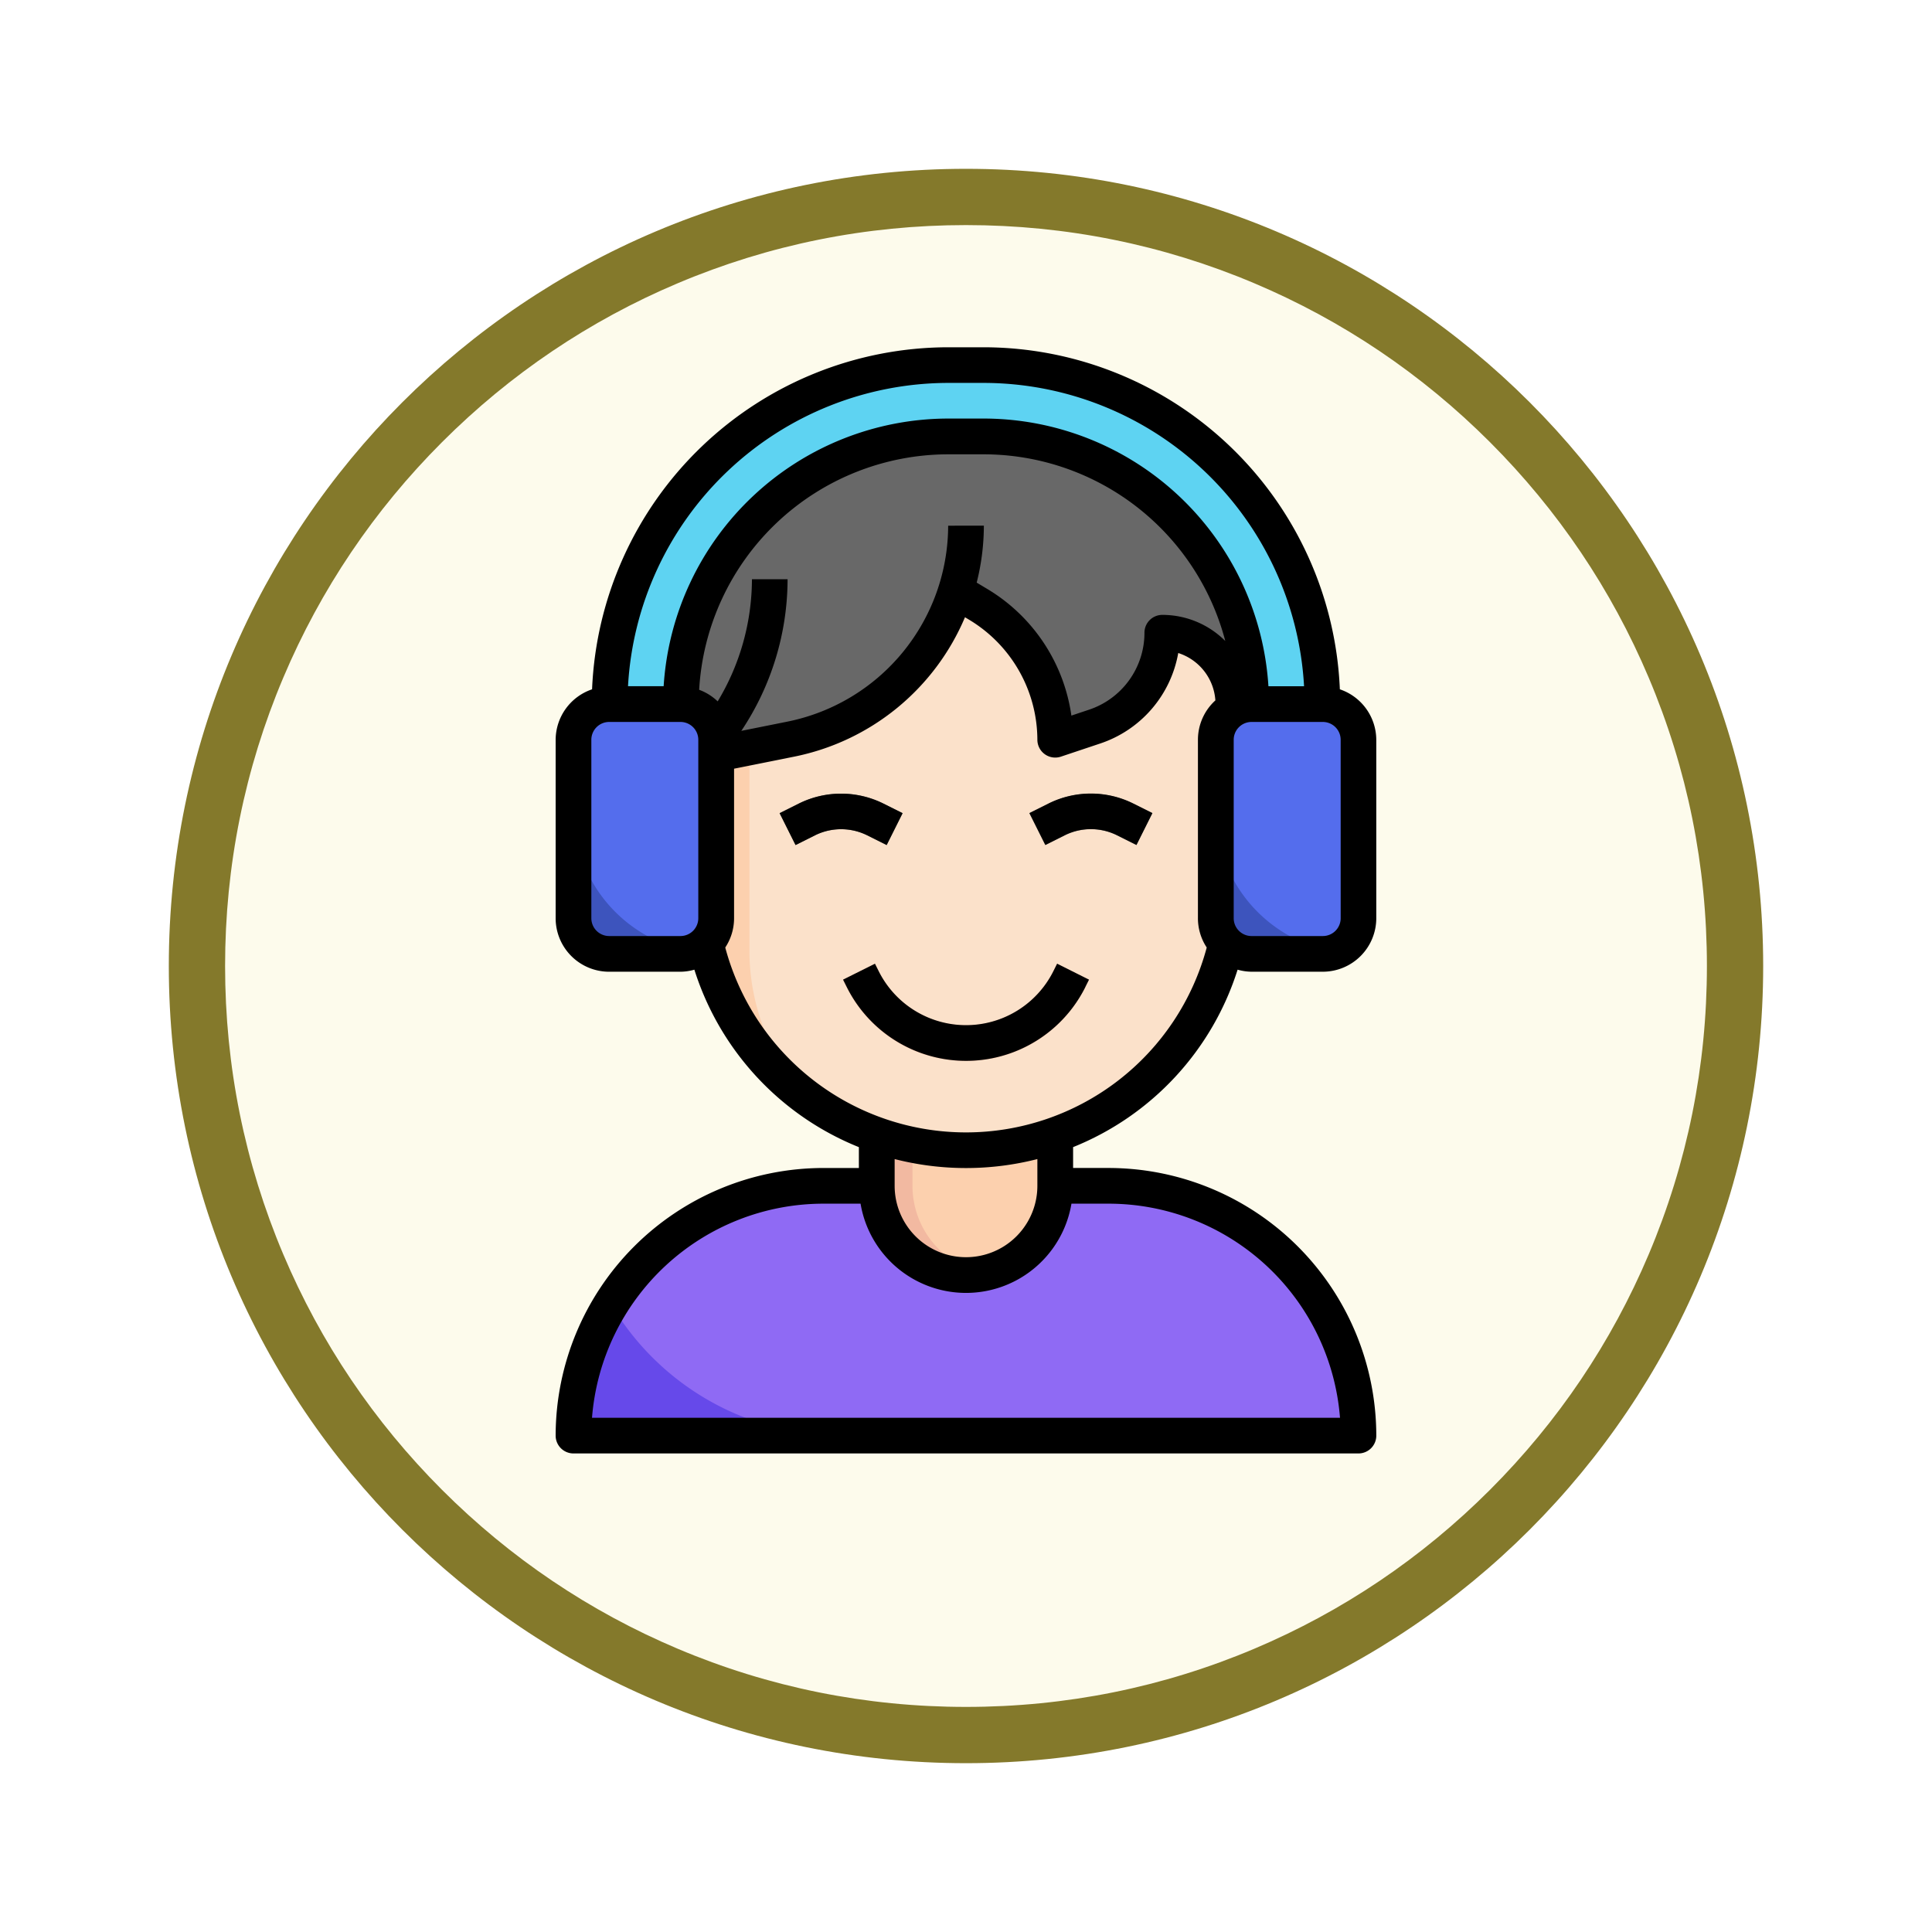 <svg xmlns="http://www.w3.org/2000/svg" xmlns:xlink="http://www.w3.org/1999/xlink" width="103" height="103" viewBox="0 0 103 103">
  <defs>
    <filter id="Trazado_978624" x="0" y="0" width="103" height="103" filterUnits="userSpaceOnUse">
      <feOffset dy="3" input="SourceAlpha"/>
      <feGaussianBlur stdDeviation="3" result="blur"/>
      <feFlood flood-opacity="0.161"/>
      <feComposite operator="in" in2="blur"/>
      <feComposite in="SourceGraphic"/>
    </filter>
  </defs>
  <g id="Grupo_1183428" data-name="Grupo 1183428" transform="translate(-215.058 -4876)">
    <g id="Grupo_1182241" data-name="Grupo 1182241" transform="translate(224.058 4882)">
      <g id="Grupo_1144531" data-name="Grupo 1144531">
        <g transform="matrix(1, 0, 0, 1, -9, -6)" filter="url(#Trazado_978624)">
          <g id="Trazado_978624-2" data-name="Trazado 978624" transform="translate(9 6)" fill="#fdfbec">
            <path d="M 42.5 83.5 C 36.964 83.5 31.595 82.416 26.541 80.279 C 21.659 78.214 17.274 75.257 13.509 71.491 C 9.743 67.726 6.786 63.341 4.721 58.459 C 2.584 53.405 1.5 48.036 1.5 42.5 C 1.5 36.964 2.584 31.595 4.721 26.541 C 6.786 21.659 9.743 17.274 13.509 13.509 C 17.274 9.743 21.659 6.786 26.541 4.721 C 31.595 2.584 36.964 1.5 42.5 1.5 C 48.036 1.5 53.405 2.584 58.459 4.721 C 63.341 6.786 67.726 9.743 71.491 13.509 C 75.257 17.274 78.214 21.659 80.279 26.541 C 82.416 31.595 83.5 36.964 83.5 42.5 C 83.5 48.036 82.416 53.405 80.279 58.459 C 78.214 63.341 75.257 67.726 71.491 71.491 C 67.726 75.257 63.341 78.214 58.459 80.279 C 53.405 82.416 48.036 83.5 42.5 83.5 Z" stroke="none"/>
            <path d="M 42.5 3 C 37.166 3 31.994 4.044 27.126 6.103 C 22.422 8.092 18.198 10.941 14.569 14.569 C 10.941 18.198 8.092 22.422 6.103 27.126 C 4.044 31.994 3 37.166 3 42.5 C 3 47.834 4.044 53.006 6.103 57.874 C 8.092 62.578 10.941 66.802 14.569 70.431 C 18.198 74.059 22.422 76.908 27.126 78.897 C 31.994 80.956 37.166 82 42.5 82 C 47.834 82 53.006 80.956 57.874 78.897 C 62.578 76.908 66.802 74.059 70.431 70.431 C 74.059 66.802 76.908 62.578 78.897 57.874 C 80.956 53.006 82 47.834 82 42.5 C 82 37.166 80.956 31.994 78.897 27.126 C 76.908 22.422 74.059 18.198 70.431 14.569 C 66.802 10.941 62.578 8.092 57.874 6.103 C 53.006 4.044 47.834 3 42.5 3 M 42.5 0 C 65.972 0 85 19.028 85 42.5 C 85 65.972 65.972 85 42.5 85 C 19.028 85 0 65.972 0 42.5 C 0 19.028 19.028 0 42.5 0 Z" stroke="none" fill="#84792b"/>
          </g>
        </g>
      </g>
    </g>
    <g id="auricular" transform="translate(235.681 4893.514)">
      <path id="Trazado_1046779" data-name="Trazado 1046779" d="M45.165,33.457a1.9,1.9,0,0,1-.561-1.35V22.6a1.9,1.9,0,0,1,.951-1.647h0v-.255a3.8,3.8,0,0,0-3.8-3.8h0A5.279,5.279,0,0,1,38.136,21.9l-2.093.7h0a8.4,8.4,0,0,0-4.078-7.2l-1.23-.673h0a11.6,11.6,0,0,1-8.776,7.838l-3.989.8v8.751a1.9,1.9,0,0,1-.557,1.345h0a14.251,14.251,0,0,0,27.757,0Z" transform="translate(-0.411 -0.67)" fill="#fcd0ae"/>
      <path id="Trazado_1046780" data-name="Trazado 1046780" d="M41.87,16.889A5.279,5.279,0,0,1,38.256,21.9l-2.093.7a8.4,8.4,0,0,0-4.077-7.2l-1.23-.672a11.6,11.6,0,0,1-8.776,7.838L19.862,23V33.845a11.522,11.522,0,0,0,3.025,7.784,14.232,14.232,0,0,0,22.4-8.174h0a1.9,1.9,0,0,1-.562-1.348V22.6a1.9,1.9,0,0,1,.951-1.647h0v-.255A3.8,3.8,0,0,0,41.87,16.889Z" transform="translate(-0.53 -0.67)" fill="#fbe1ca"/>
      <path id="Trazado_1046781" data-name="Trazado 1046781" d="M46.243,20.072h0A14.268,14.268,0,0,0,31.975,5.8h-1.9A14.268,14.268,0,0,0,15.8,20.072H12A18.072,18.072,0,0,1,30.072,2h1.9A18.072,18.072,0,0,1,50.047,20.072Z" transform="translate(-0.146 -0.049)" fill="#5ed3f2"/>
      <path id="Trazado_1046782" data-name="Trazado 1046782" d="M38.535,48A13.317,13.317,0,0,1,51.852,61.317H10A13.317,13.317,0,0,1,23.317,48Z" transform="translate(-0.049 -2.294)" fill="#6649ea"/>
      <path id="Trazado_1046783" data-name="Trazado 1046783" d="M38.638,48H23.42a13.291,13.291,0,0,0-11.31,6.313,14.245,14.245,0,0,0,12.262,7H51.955A13.317,13.317,0,0,0,38.638,48Z" transform="translate(-0.152 -2.294)" fill="#8f6af4"/>
      <path id="Trazado_1046784" data-name="Trazado 1046784" d="M36.512,45.145v2.716a4.756,4.756,0,0,1-4.756,4.756h0A4.756,4.756,0,0,1,27,47.861V45.145h0a14.312,14.312,0,0,0,9.512,0Z" transform="translate(-0.879 -2.155)" fill="#f2b9a1"/>
      <path id="Trazado_1046785" data-name="Trazado 1046785" d="M36.609,47.861V45.145A14.128,14.128,0,0,1,29,45.661v2.2a4.756,4.756,0,0,0,3.806,4.661,4.756,4.756,0,0,0,3.8-4.661Z" transform="translate(-0.976 -2.155)" fill="#fcd0ae"/>
      <path id="Trazado_1046786" data-name="Trazado 1046786" d="M45.487,20.523a1.886,1.886,0,0,1,.951-.255h0A14.268,14.268,0,0,0,32.17,6h-1.9A14.268,14.268,0,0,0,16,20.268h0a1.9,1.9,0,0,1,1.9,1.9v.761l3.989-.8a11.6,11.6,0,0,0,8.78-7.852l1.225.687a8.4,8.4,0,0,1,4.078,7.2h0l2.093-.7a5.279,5.279,0,0,0,3.614-5.008h0a3.8,3.8,0,0,1,3.8,3.8Z" transform="translate(-0.342 -0.244)" fill="#686868"/>
      <rect id="Rectángulo_416055" data-name="Rectángulo 416055" width="8" height="13" rx="2" transform="translate(9.754 19.973)" fill="#3d54bd"/>
      <path id="Trazado_1046787" data-name="Trazado 1046787" d="M15.707,21H11.9A1.9,1.9,0,0,0,10,22.9v3.8A7.609,7.609,0,0,0,16.336,34.2a1.9,1.9,0,0,0,1.274-1.787V22.9A1.9,1.9,0,0,0,15.707,21Z" transform="translate(-0.049 -0.976)" fill="#546ded"/>
      <rect id="Rectángulo_416056" data-name="Rectángulo 416056" width="8" height="13" rx="2" transform="translate(43.754 19.973)" fill="#3d54bd"/>
      <path id="Trazado_1046788" data-name="Trazado 1046788" d="M31.663,40.734a7.072,7.072,0,0,1-6.358-3.928l-.2-.4,1.7-.85.2.4a5.206,5.206,0,0,0,9.312,0l.2-.4,1.7.85-.2.4a7.071,7.071,0,0,1-6.358,3.928Z" transform="translate(-0.786 -1.687)" fill="#f2b9a1"/>
      <path id="Trazado_1046789" data-name="Trazado 1046789" d="M27.26,28.759l-1.052-.526a3.129,3.129,0,0,0-2.753,0l-1.052.526-.85-1.7,1.051-.525a5.069,5.069,0,0,1,4.455,0l1.051.525Z" transform="translate(-0.613 -1.221)" fill="#686868"/>
      <path id="Trazado_1046790" data-name="Trazado 1046790" d="M41.26,28.759l-1.052-.526a3.129,3.129,0,0,0-2.753,0l-1.052.526-.85-1.7,1.051-.525a5.069,5.069,0,0,1,4.455,0l1.051.525Z" transform="translate(-1.296 -1.221)" fill="#686868"/>
      <path id="Trazado_1046791" data-name="Trazado 1046791" d="M51.707,21H47.9A1.9,1.9,0,0,0,46,22.9v3.8A7.609,7.609,0,0,0,52.336,34.2a1.9,1.9,0,0,0,1.274-1.787V22.9A1.9,1.9,0,0,0,51.707,21Z" transform="translate(-1.806 -0.976)" fill="#546ded"/>
      <path id="Trazado_1046792" data-name="Trazado 1046792" d="M45.354,34.181a2.809,2.809,0,0,0,.742.11h3.8a2.854,2.854,0,0,0,2.854-2.854V21.926a2.854,2.854,0,0,0-1.942-2.691A19.03,19.03,0,0,0,31.828,1h-1.9A19.03,19.03,0,0,0,10.942,19.235,2.854,2.854,0,0,0,9,21.926v9.512a2.854,2.854,0,0,0,2.854,2.854h3.8a2.809,2.809,0,0,0,.742-.11,15.1,15.1,0,0,0,8.77,9.461v1.112h-1.9A14.284,14.284,0,0,0,9,59.022a.951.951,0,0,0,.951.951H51.8a.951.951,0,0,0,.951-.951A14.284,14.284,0,0,0,38.487,44.754h-1.9V43.642a15.1,15.1,0,0,0,8.77-9.461ZM29.926,10.512a10.68,10.68,0,0,1-8.561,10.444l-2.466.494a14.584,14.584,0,0,0,2.466-8.084h-1.9a12.657,12.657,0,0,1-1.826,6.512,2.854,2.854,0,0,0-.988-.617A13.317,13.317,0,0,1,29.926,6.707h1.9A13.329,13.329,0,0,1,44.7,16.659a4.742,4.742,0,0,0-3.358-1.392.951.951,0,0,0-.951.951,4.321,4.321,0,0,1-2.959,4.105l-.937.313a9.406,9.406,0,0,0-4.448-6.73l-.6-.359a12.461,12.461,0,0,0,.382-3.037ZM50.852,31.438a.951.951,0,0,1-.951.951H46.1a.951.951,0,0,1-.951-.951V21.926a.951.951,0,0,1,.951-.951h3.8a.951.951,0,0,1,.951.951ZM29.926,2.9h1.9A17.128,17.128,0,0,1,48.9,19.072H47A15.226,15.226,0,0,0,31.828,4.8h-1.9a15.226,15.226,0,0,0-15.17,14.268h-1.9A17.128,17.128,0,0,1,29.926,2.9ZM11.854,32.389a.951.951,0,0,1-.951-.951V21.926a.951.951,0,0,1,.951-.951h3.8a.951.951,0,0,1,.951.951v9.512a.951.951,0,0,1-.951.951ZM18.043,33a2.83,2.83,0,0,0,.469-1.559V23.467l3.225-.646a12.577,12.577,0,0,0,9.086-7.428l.243.146a7.487,7.487,0,0,1,3.616,6.387.952.952,0,0,0,1.252.9l2.093-.7A6.225,6.225,0,0,0,42.192,17.3a2.854,2.854,0,0,1,1.98,2.526,2.837,2.837,0,0,0-.93,2.1v9.512A2.83,2.83,0,0,0,43.711,33a13.284,13.284,0,0,1-25.669,0ZM50.816,58.071H10.939A12.382,12.382,0,0,1,23.268,46.657h1.988a5.7,5.7,0,0,0,11.243,0h1.988A12.382,12.382,0,0,1,50.816,58.071ZM34.682,45.706a3.8,3.8,0,0,1-7.609,0V44.279a15.367,15.367,0,0,0,7.609,0Z"/>
      <path id="Trazado_1046793" data-name="Trazado 1046793" d="M38.021,36.8l.2-.4-1.7-.85-.2.4a5.206,5.206,0,0,1-9.312,0l-.2-.4-1.7.85.2.4a7.108,7.108,0,0,0,12.715,0Z" transform="translate(-0.786 -1.687)"/>
      <path id="Trazado_1046794" data-name="Trazado 1046794" d="M27.26,28.759l.85-1.7-1.051-.525a5.069,5.069,0,0,0-4.455,0l-1.051.525.85,1.7,1.052-.526a3.129,3.129,0,0,1,2.753,0Z" transform="translate(-0.613 -1.221)"/>
      <path id="Trazado_1046795" data-name="Trazado 1046795" d="M37.455,28.228a3.129,3.129,0,0,1,2.753,0l1.052.526.85-1.7-1.051-.525a5.069,5.069,0,0,0-4.455,0l-1.051.525.85,1.7Z" transform="translate(-1.296 -1.221)"/>
    </g>
  </g>
</svg>
